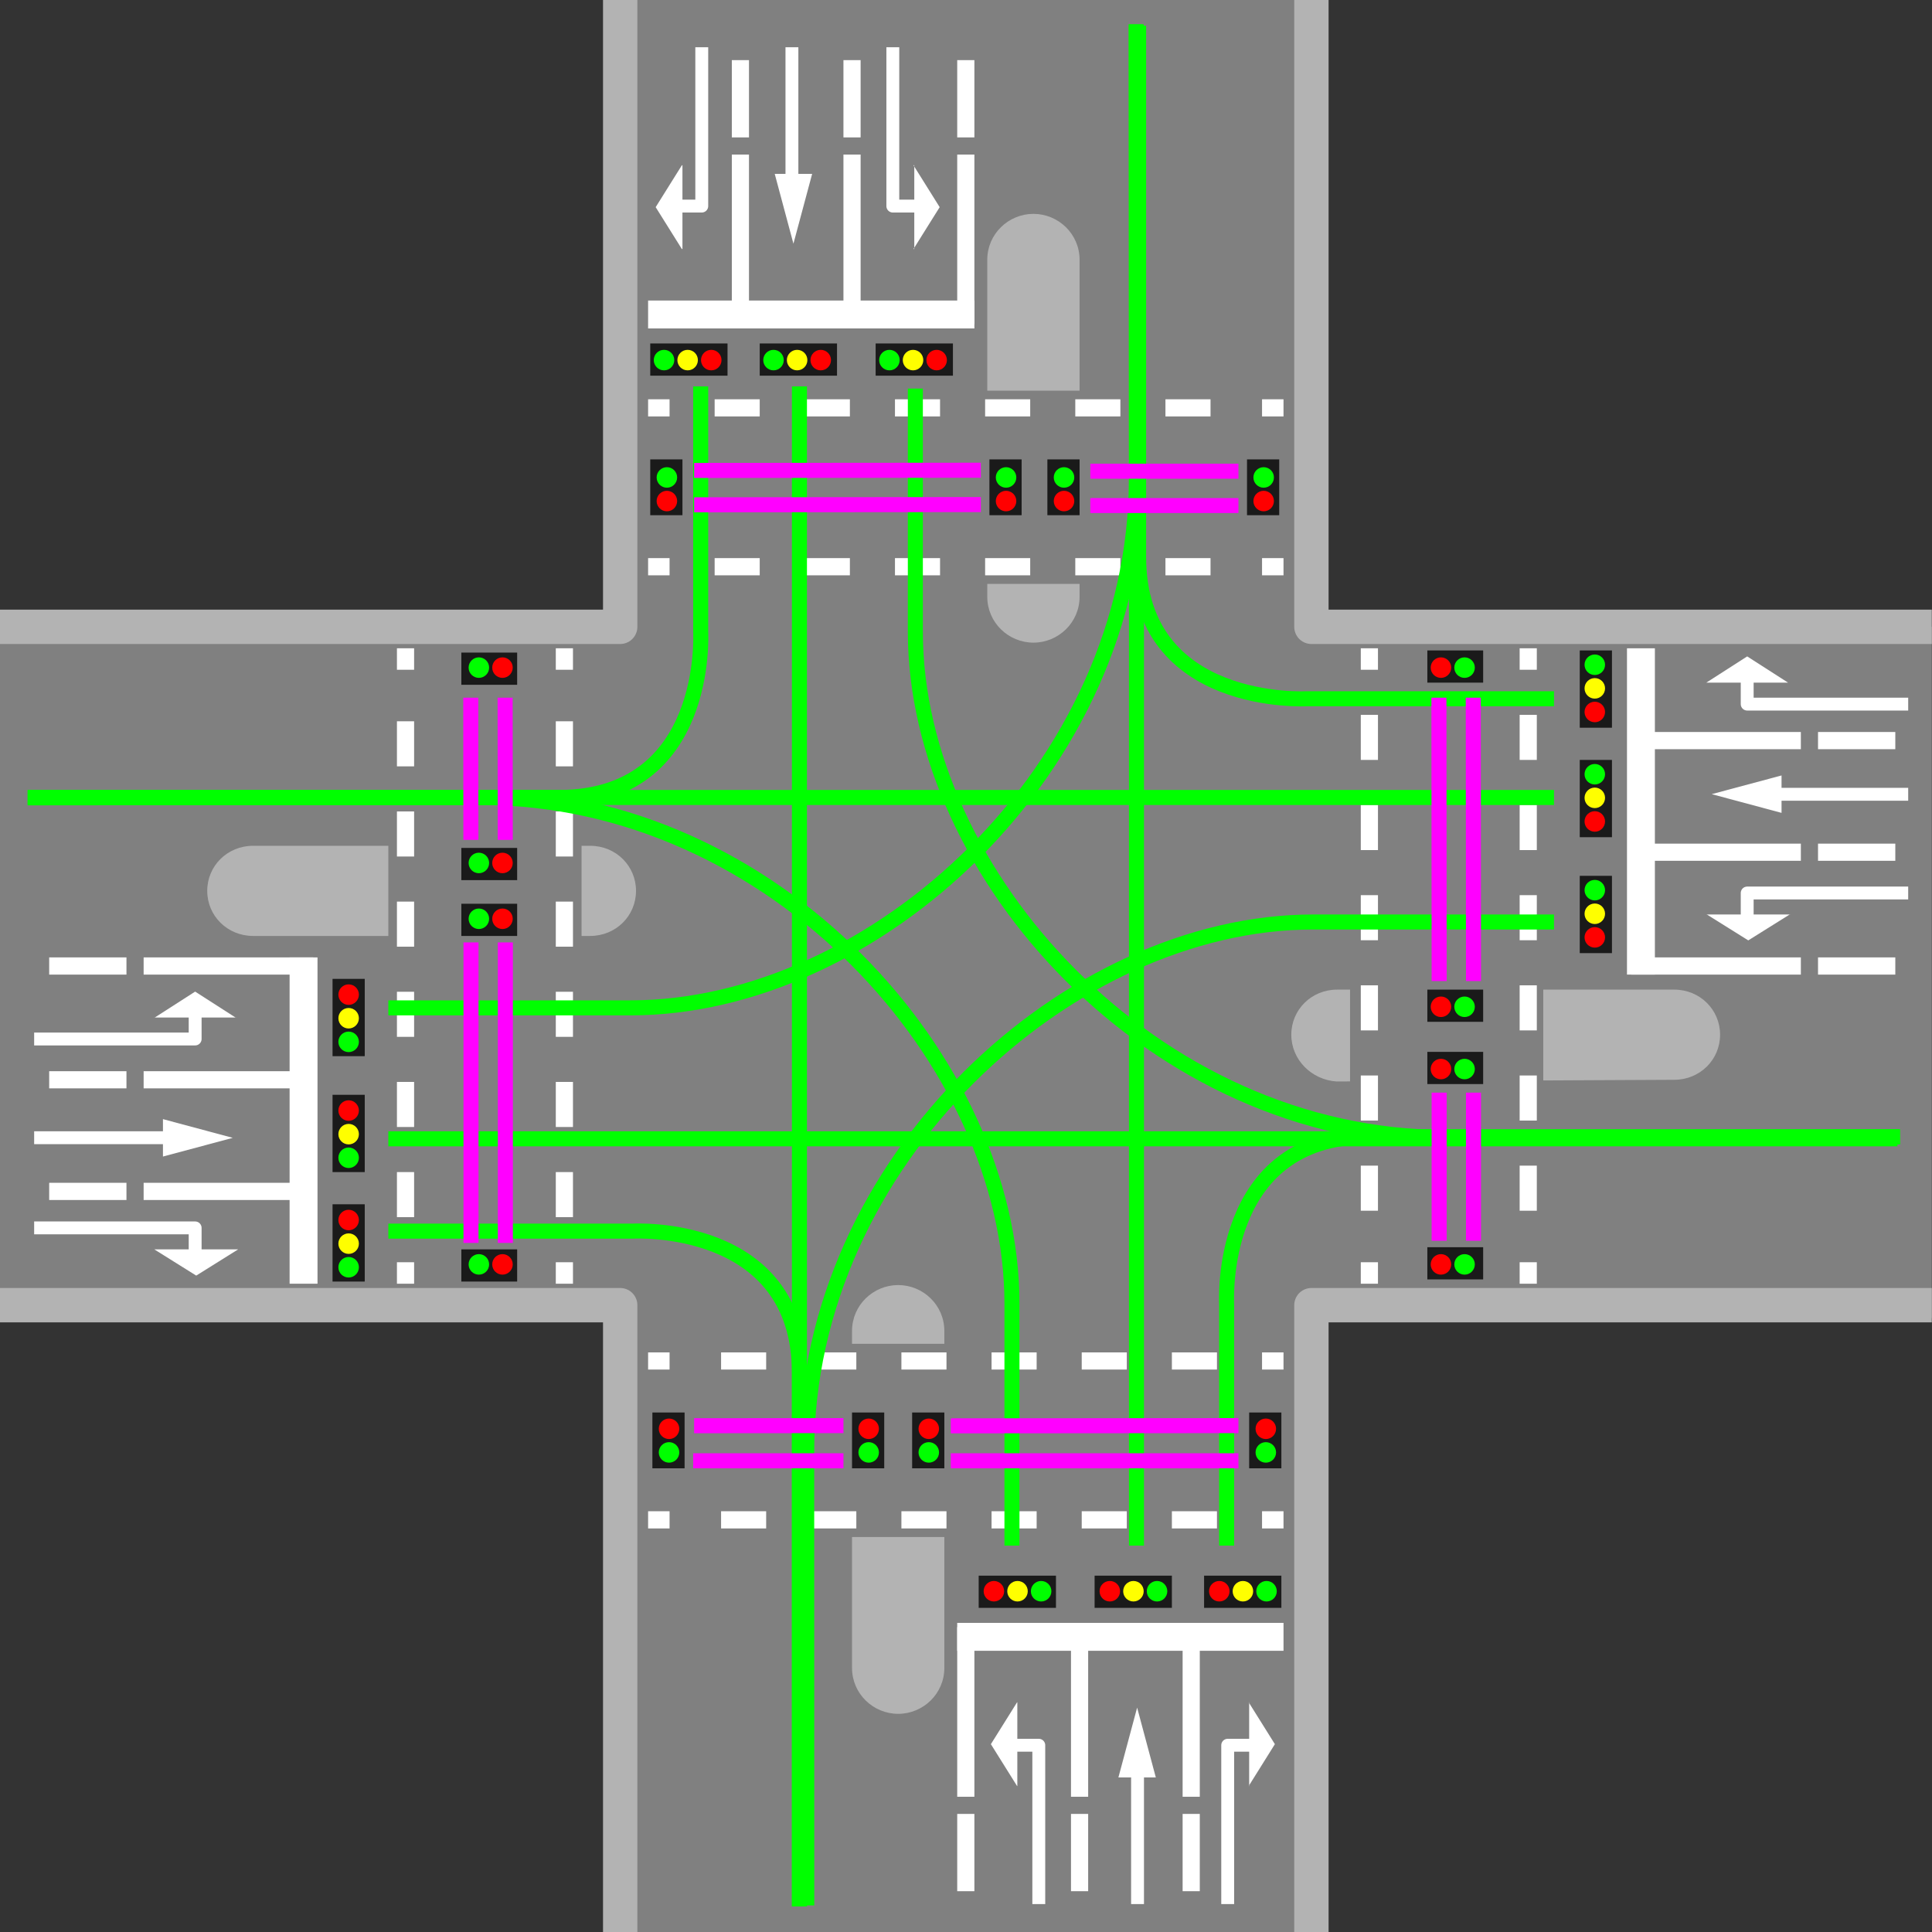 <?xml version="1.0" encoding="utf-8"?>
<!-- Generator: Adobe Illustrator 15.0.0, SVG Export Plug-In . SVG Version: 6.00 Build 0)  -->
<!DOCTYPE svg PUBLIC "-//W3C//DTD SVG 1.1//EN" "http://www.w3.org/Graphics/SVG/1.1/DTD/svg11.dtd">
<svg version="1.1" xmlns="http://www.w3.org/2000/svg" xmlns:xlink="http://www.w3.org/1999/xlink" x="0px" y="0px" width="900px"
     height="900px" viewBox="0 0 900 900" enable-background="new 0 0 900 900" xml:space="preserve">
<rect x="0" y="0" width="900" height="900" fill="#333333" stroke="none"/>
<g id="intersection">
	<rect x="-0.091" y="292" fill="#808080" width="900" height="322"/>
    <rect x="288.909" fill="#808080" width="322" height="900"/>
    <polyline fill="none" stroke="#B3B3B3" stroke-width="16" stroke-linejoin="round" stroke-miterlimit="10" points="-0.091,292
		288.909,292 288.909,0 	"/>
    <polyline fill="none" stroke="#B3B3B3" stroke-width="16" stroke-linejoin="round" stroke-miterlimit="10" points="899.909,608
		610.909,608 610.909,900 	"/>
    <polyline fill="none" stroke="#B3B3B3" stroke-width="16" stroke-linejoin="round" stroke-miterlimit="10" points="-0.091,608
		288.909,608 288.909,900 	"/>
    <polyline fill="none" stroke="#B3B3B3" stroke-width="16" stroke-linejoin="round" stroke-miterlimit="10" points="899.909,292
		610.909,292 610.909,0 	"/>
    <g id="pedestrian-islands">
		<g id="pi-left">
			<g>
				<path fill="#B3B3B3" d="M274.909,394h-157c-12,0-21.372,9.364-21.372,20.998c0,11.638,9.372,21.002,21.372,21.002h157
					c12,0,21.372-9.364,21.372-20.999C296.281,403.364,286.909,394,274.909,394z"/>
                <rect x="180.909" y="390" fill="#808080" width="90" height="50"/>
			</g>
		</g>
        <g id="pi-right">
			<g>
				<path fill="#B3B3B3" d="M622.633,503.796l157.276-0.786c12,0,21.371-9.369,21.371-21.003c0-11.638-9.371-21.007-21.371-21.007
					h-157c-12,0-21.371,9.369-21.371,21.004C601.538,493.641,610.909,503.01,622.633,503.796z"/>
                <rect x="628.909" y="457" fill="#808080" width="90" height="50"/>
			</g>
		</g>
        <g id="pi-top">
			<g>
				<path fill="#B3B3B3" d="M502.909,278V121c0-12-9.864-21.371-21.498-21.371c-11.638,0-21.502,9.371-21.502,21.371v157
					c0,12,9.864,21.371,21.499,21.371C493.045,299.371,502.909,290,502.909,278z"/>
                <rect x="456.909" y="182" fill="#808080" width="50" height="90"/>
			</g>
		</g>
        <g id="pi-bottom">
			<g>
				<path fill="#B3B3B3" d="M396.909,620v157c0,12,9.864,21.371,21.498,21.371c11.638,0,21.502-9.371,21.502-21.371V620
					c0-12-9.864-21.371-21.499-21.371C406.773,598.629,396.909,608,396.909,620z"/>
                <rect x="392.909" y="626" fill="#808080" width="50" height="90"/>
			</g>
		</g>
	</g>
</g>
    <g id="lane-marking">

		<line fill="none" stroke="#FFFFFF" stroke-width="8" stroke-linejoin="round" stroke-miterlimit="10" x1="22.909" y1="450" x2="58.909" y2="450"/>

        <line fill="none" stroke="#FFFFFF" stroke-width="8" stroke-linejoin="round" stroke-miterlimit="10" x1="22.909" y1="503" x2="58.909" y2="503"/>

        <line fill="none" stroke="#FFFFFF" stroke-width="8" stroke-linejoin="round" stroke-miterlimit="10" x1="22.909" y1="555" x2="58.909" y2="555"/>

        <line fill="none" stroke="#FFFFFF" stroke-width="8" stroke-linejoin="round" stroke-miterlimit="10" x1="66.909" y1="450" x2="145.909" y2="450"/>
        <g>
		<rect x="134.909" y="446" fill="#FFFFFF" width="13" height="152"/>
	</g>

        <line fill="none" stroke="#FFFFFF" stroke-width="8" stroke-linejoin="round" stroke-miterlimit="10" x1="141.909" y1="503" x2="66.909" y2="503"/>

        <line fill="none" stroke="#FFFFFF" stroke-width="8" stroke-linejoin="round" stroke-miterlimit="10" x1="141.909" y1="555" x2="66.909" y2="555"/>

        <line fill="none" stroke="#FFFFFF" stroke-width="8" stroke-linejoin="round" stroke-miterlimit="10" x1="882.909" y1="450" x2="846.909" y2="450"/>

        <line fill="none" stroke="#FFFFFF" stroke-width="8" stroke-linejoin="round" stroke-miterlimit="10" x1="882.909" y1="397" x2="846.909" y2="397"/>

        <line fill="none" stroke="#FFFFFF" stroke-width="8" stroke-linejoin="round" stroke-miterlimit="10" x1="882.909" y1="345" x2="846.909" y2="345"/>

        <line fill="none" stroke="#FFFFFF" stroke-width="8" stroke-linejoin="round" stroke-miterlimit="10" x1="838.909" y1="450" x2="759.909" y2="450"/>
        <g>
		<rect x="757.909" y="302" fill="#FFFFFF" width="13" height="152"/>
	</g>

        <line fill="none" stroke="#FFFFFF" stroke-width="8" stroke-linejoin="round" stroke-miterlimit="10" x1="763.909" y1="397" x2="838.909" y2="397"/>

        <line fill="none" stroke="#FFFFFF" stroke-width="8" stroke-linejoin="round" stroke-miterlimit="10" x1="763.909" y1="345" x2="838.909" y2="345"/>

        <line fill="none" stroke="#FFFFFF" stroke-width="8" stroke-linejoin="round" stroke-miterlimit="10" x1="449.909" y1="28" x2="449.909" y2="64"/>

        <line fill="none" stroke="#FFFFFF" stroke-width="8" stroke-linejoin="round" stroke-miterlimit="10" x1="396.909" y1="28" x2="396.909" y2="64"/>

        <line fill="none" stroke="#FFFFFF" stroke-width="8" stroke-linejoin="round" stroke-miterlimit="10" x1="344.909" y1="28" x2="344.909" y2="64"/>

        <line fill="none" stroke="#FFFFFF" stroke-width="8" stroke-linejoin="round" stroke-miterlimit="10" x1="449.909" y1="72" x2="449.909" y2="151"/>
        <g>
		<rect x="301.909" y="140" fill="#FFFFFF" width="152" height="13"/>
	</g>

        <line fill="none" stroke="#FFFFFF" stroke-width="8" stroke-linejoin="round" stroke-miterlimit="10" x1="396.909" y1="147" x2="396.909" y2="72"/>

        <line fill="none" stroke="#FFFFFF" stroke-width="8" stroke-linejoin="round" stroke-miterlimit="10" x1="344.909" y1="147" x2="344.909" y2="72"/>

        <line fill="none" stroke="#FFFFFF" stroke-width="8" stroke-linejoin="round" stroke-miterlimit="10" x1="449.909" y1="881" x2="449.909" y2="845"/>

        <line fill="none" stroke="#FFFFFF" stroke-width="8" stroke-linejoin="round" stroke-miterlimit="10" x1="502.909" y1="881" x2="502.909" y2="845"/>

        <line fill="none" stroke="#FFFFFF" stroke-width="8" stroke-linejoin="round" stroke-miterlimit="10" x1="554.909" y1="881" x2="554.909" y2="845"/>

        <line fill="none" stroke="#FFFFFF" stroke-width="8" stroke-linejoin="round" stroke-miterlimit="10" x1="449.909" y1="837" x2="449.909" y2="758"/>
        <g>
		<rect x="445.909" y="756" fill="#FFFFFF" width="152" height="13"/>
	</g>

        <line fill="none" stroke="#FFFFFF" stroke-width="8" stroke-linejoin="round" stroke-miterlimit="10" x1="502.909" y1="762" x2="502.909" y2="837"/>

        <line fill="none" stroke="#FFFFFF" stroke-width="8" stroke-linejoin="round" stroke-miterlimit="10" x1="554.909" y1="762" x2="554.909" y2="837"/>
        <g id="lm-top">
		<g id="top-left-arrow">
			<g>
				<polyline fill="none" stroke="#FFFFFF" stroke-width="6" stroke-linejoin="round" points="415.909,22 415.909,96 427.909,96
									"/>
                <g>
					<polygon fill="#FFFFFF" points="425.538,77 437.734,96.499 425.538,116 425.909,116 425.909,77 					"/>
				</g>
			</g>
		</g>
            <g id="top-right-arrow">
			<g>
				<polyline fill="none" stroke="#FFFFFF" stroke-width="6" stroke-linejoin="round" points="326.909,22 326.909,96 314.909,96
									"/>
                <g>
					<polygon fill="#FFFFFF" points="317.635,116 305.439,96.501 317.635,77 317.909,77 317.909,116 					"/>
				</g>
			</g>
		</g>
            <g id="top-straight-arrow">
			<g>
				<line fill="none" stroke="#FFFFFF" stroke-width="6" stroke-linejoin="round" x1="368.909" y1="22" x2="368.909" y2="87"/>
                <g>
					<polygon fill="#FFFFFF" points="360.899,81 369.609,113.522 378.331,81 					"/>
				</g>
			</g>
		</g>
            <g id="lm-top-pedestrian">
			<g>
				<g>
					<line fill="none" stroke="#FFFFFF" stroke-width="8" stroke-linejoin="round" x1="301.909" y1="190" x2="311.909" y2="190"/>

                    <line fill="none" stroke="#FFFFFF" stroke-width="8" stroke-linejoin="round" stroke-dasharray="21,21" x1="332.909" y1="190" x2="576.909" y2="190"/>
                    <line fill="none" stroke="#FFFFFF" stroke-width="8" stroke-linejoin="round" x1="587.909" y1="190" x2="597.909" y2="190"/>
				</g>
			</g>
                <g>
				<g>
					<line fill="none" stroke="#FFFFFF" stroke-width="8" stroke-linejoin="round" x1="301.909" y1="264" x2="311.909" y2="264"/>

                    <line fill="none" stroke="#FFFFFF" stroke-width="8" stroke-linejoin="round" stroke-dasharray="21,21" x1="332.909" y1="264" x2="576.909" y2="264"/>
                    <line fill="none" stroke="#FFFFFF" stroke-width="8" stroke-linejoin="round" x1="587.909" y1="264" x2="597.909" y2="264"/>
				</g>
			</g>
		</g>
	</g>
        <g id="lm-bottom">
		<g id="bottom-left-arrow">
			<g>
				<polyline fill="none" stroke="#FFFFFF" stroke-width="6" stroke-linejoin="round" points="483.909,887 483.909,813 470.909,813
									"/>
                <g>
					<polygon fill="#FFFFFF" points="473.788,832 461.591,812.502 473.788,793 473.909,793 473.909,832 					"/>
				</g>
			</g>
		</g>
            <g id="bottom-right-arrow">
			<g>
				<polyline fill="none" stroke="#FFFFFF" stroke-width="6" stroke-linejoin="round" points="571.909,887 571.909,813 584.909,813
									"/>
                <g>
					<polygon fill="#FFFFFF" points="581.69,793 593.887,812.498 581.69,832 581.909,832 581.909,793 					"/>
				</g>
			</g>
		</g>
            <g id="bottom-straight-arrow">
			<g>
				<line fill="none" stroke="#FFFFFF" stroke-width="6" stroke-linejoin="round" x1="529.909" y1="887" x2="529.909" y2="822"/>
                <g>
					<polygon fill="#FFFFFF" points="538.427,828 529.717,795.478 520.995,828 					"/>
				</g>
			</g>
		</g>
            <g id="lm-bottom-pedestrian">
			<g>
				<g>
					<line fill="none" stroke="#FFFFFF" stroke-width="8" stroke-linejoin="round" x1="597.909" y1="708" x2="587.909" y2="708"/>

                    <line fill="none" stroke="#FFFFFF" stroke-width="8" stroke-linejoin="round" stroke-dasharray="21,21" x1="566.909" y1="708" x2="321.909" y2="708"/>
                    <line fill="none" stroke="#FFFFFF" stroke-width="8" stroke-linejoin="round" x1="311.909" y1="708" x2="301.909" y2="708"/>
				</g>
			</g>
                <g>
				<g>
					<line fill="none" stroke="#FFFFFF" stroke-width="8" stroke-linejoin="round" x1="597.909" y1="634" x2="587.909" y2="634"/>

                    <line fill="none" stroke="#FFFFFF" stroke-width="8" stroke-linejoin="round" stroke-dasharray="21,21" x1="566.909" y1="634" x2="321.909" y2="634"/>
                    <line fill="none" stroke="#FFFFFF" stroke-width="8" stroke-linejoin="round" x1="311.909" y1="634" x2="301.909" y2="634"/>
				</g>
			</g>
		</g>
	</g>
        <g id="lm-left">
		<g id="left-left-arrow">
			<g>
				<polyline fill="none" stroke="#FFFFFF" stroke-width="6" stroke-linejoin="round" points="15.909,484 90.909,484 90.909,471
									"/>
                <g>
					<polygon fill="#FFFFFF" points="71.909,474.124 90.908,461.928 109.909,474.124 109.909,474 71.909,474 					"/>
				</g>
			</g>
		</g>
            <g id="left-right-arrow">
			<g>
				<polyline fill="none" stroke="#FFFFFF" stroke-width="6" stroke-linejoin="round" points="15.909,572 90.909,572 90.909,585
									"/>
                <g>
					<polygon fill="#FFFFFF" points="110.909,582.027 91.411,594.224 71.909,582.027 71.909,582 110.909,582 					"/>
				</g>
			</g>
		</g>
            <g id="left-straight-arrow">
			<g>
				<line fill="none" stroke="#FFFFFF" stroke-width="6" stroke-linejoin="round" x1="15.909" y1="530" x2="81.909" y2="530"/>
                <g>
					<polygon fill="#FFFFFF" points="75.909,538.764 108.432,530.054 75.909,521.332 					"/>
				</g>
			</g>
		</g>
            <g id="lm-left-pedestrian">
			<g>
				<g>
					<line fill="none" stroke="#FFFFFF" stroke-width="8" stroke-linejoin="round" x1="188.909" y1="598" x2="188.909" y2="588"/>

                    <line fill="none" stroke="#FFFFFF" stroke-width="8" stroke-linejoin="round" stroke-dasharray="21,21" x1="188.909" y1="567" x2="188.909" y2="322"/>
                    <line fill="none" stroke="#FFFFFF" stroke-width="8" stroke-linejoin="round" x1="188.909" y1="312" x2="188.909" y2="302"/>
				</g>
			</g>
                <g>
				<g>
					<line fill="none" stroke="#FFFFFF" stroke-width="8" stroke-linejoin="round" x1="262.909" y1="598" x2="262.909" y2="588"/>

                    <line fill="none" stroke="#FFFFFF" stroke-width="8" stroke-linejoin="round" stroke-dasharray="21,21" x1="262.909" y1="567" x2="262.909" y2="322"/>
                    <line fill="none" stroke="#FFFFFF" stroke-width="8" stroke-linejoin="round" x1="262.909" y1="312" x2="262.909" y2="302"/>
				</g>
			</g>
		</g>
	</g>
        <g id="lm-right">
		<g id="right-left-arrow">
			<g>
				<polyline fill="none" stroke="#FFFFFF" stroke-width="6" stroke-linejoin="round" points="888.909,416 813.909,416 813.909,429
									"/>
                <g>
					<polygon fill="#FFFFFF" points="833.909,425.875 814.411,438.071 794.909,425.875 794.909,426 833.909,426 					"/>
				</g>
			</g>
		</g>
            <g id="right-right-arrow">
			<g>
				<polyline fill="none" stroke="#FFFFFF" stroke-width="6" stroke-linejoin="round" points="888.909,328 813.909,328 813.909,315
									"/>
                <g>
					<polygon fill="#FFFFFF" points="794.909,317.972 813.907,305.776 832.909,317.972 832.909,318 794.909,318 					"/>
				</g>
			</g>
		</g>
            <g id="right-straight-arrow">
			<g>
				<line fill="none" stroke="#FFFFFF" stroke-width="6" stroke-linejoin="round" x1="888.909" y1="370" x2="823.909" y2="370"/>
                <g>
					<polygon fill="#FFFFFF" points="829.909,361.236 797.387,369.946 829.909,378.667 					"/>
				</g>
			</g>
		</g>
            <g id="lm-right-pedestrian">
			<g>
				<g>
					<line fill="none" stroke="#FFFFFF" stroke-width="8" stroke-linejoin="round" x1="711.909" y1="302" x2="711.909" y2="312"/>

                    <line fill="none" stroke="#FFFFFF" stroke-width="8" stroke-linejoin="round" stroke-dasharray="21,21" x1="711.909" y1="333" x2="711.909" y2="578"/>
                    <line fill="none" stroke="#FFFFFF" stroke-width="8" stroke-linejoin="round" x1="711.909" y1="588" x2="711.909" y2="598"/>
				</g>
			</g>
                <g>
				<g>
					<line fill="none" stroke="#FFFFFF" stroke-width="8" stroke-linejoin="round" x1="637.909" y1="302" x2="637.909" y2="312"/>

                    <line fill="none" stroke="#FFFFFF" stroke-width="8" stroke-linejoin="round" stroke-dasharray="21,21" x1="637.909" y1="333" x2="637.909" y2="578"/>
                    <line fill="none" stroke="#FFFFFF" stroke-width="8" stroke-linejoin="round" x1="637.909" y1="588" x2="637.909" y2="598"/>
				</g>
			</g>
		</g>
	</g>
</g>
    <g id="traffic-lights">
	<g id="A-left-left">
		<g>
			<rect x="154.909" y="456" fill="#1A1A1A" width="15" height="36"/>
            <circle fill="#FF0000" cx="162.409" cy="463.334" r="4.777"/>
            <circle fill="#FFFF00" cx="162.409" cy="474.334" r="4.777"/>
            <circle fill="#00FF00" cx="162.409" cy="485.334" r="4.777"/>
		</g>
	</g>
        <g id="B-left-straight">
		<g>
			<rect x="154.909" y="510" fill="#1A1A1A" width="15" height="36"/>
            <circle fill="#FF0000" cx="162.409" cy="517.334" r="4.777"/>
            <circle fill="#FFFF00" cx="162.409" cy="528.334" r="4.777"/>
            <circle fill="#00FF00" cx="162.409" cy="539.334" r="4.777"/>
		</g>
	</g>
        <g id="C-left-right">
		<g>
			<rect x="154.909" y="561" fill="#1A1A1A" width="15" height="36"/>
            <circle fill="#FF0000" cx="162.409" cy="568.334" r="4.777"/>
            <circle fill="#FFFF00" cx="162.409" cy="579.334" r="4.777"/>
            <circle fill="#00FF00" cx="162.409" cy="590.334" r="4.777"/>
		</g>
	</g>
        <g id="D-left-pedestrian">
		<g id="D-outter">
			<g id="outter_4_">
				<rect x="214.909" y="582" fill="#1A1A1A" width="26" height="15"/>
                <circle fill="#FF0000" cx="234.075" cy="589" r="4.777"/>
                <circle fill="#00FF00" cx="223.075" cy="589" r="4.777"/>
			</g>
            <g id="outter_5_">
				<rect x="214.909" y="304" fill="#1A1A1A" width="26" height="15"/>
                <circle fill="#FF0000" cx="234.075" cy="311" r="4.777"/>
                <circle fill="#00FF00" cx="223.075" cy="311" r="4.777"/>
			</g>
		</g>
            <g id="D-inner">
			<g id="inner_3_">
				<rect x="214.909" y="421" fill="#1A1A1A" width="26" height="15"/>
                <circle fill="#FF0000" cx="234.075" cy="428" r="4.777"/>
                <circle fill="#00FF00" cx="223.075" cy="428" r="4.777"/>
			</g>
                <g id="inner_4_">
				<rect x="214.909" y="395" fill="#1A1A1A" width="26" height="15"/>
                    <circle fill="#FF0000" cx="234.075" cy="402" r="4.777"/>
                    <circle fill="#00FF00" cx="223.075" cy="402" r="4.777"/>
			</g>
		</g>
	</g>
        <g id="E-bottom-left">
		<g>
			<rect x="455.909" y="734" fill="#1A1A1A" width="36" height="15"/>
            <circle fill="#FF0000" cx="462.997" cy="741.254" r="4.777"/>
            <circle fill="#FFFF00" cx="473.997" cy="741.254" r="4.777"/>
            <circle fill="#00FF00" cx="484.997" cy="741.254" r="4.777"/>
		</g>
	</g>
        <g id="F-bottom-straight">
		<g>
			<rect x="509.909" y="734" fill="#1A1A1A" width="36" height="15"/>
            <circle fill="#FF0000" cx="516.997" cy="741.254" r="4.777"/>
            <circle fill="#FFFF00" cx="527.997" cy="741.254" r="4.777"/>
            <circle fill="#00FF00" cx="538.997" cy="741.254" r="4.777"/>
		</g>
	</g>
        <g id="G-bottom-right">
		<g>
			<rect x="560.909" y="734" fill="#1A1A1A" width="36" height="15"/>
            <circle fill="#FF0000" cx="567.997" cy="741.254" r="4.777"/>
            <circle fill="#FFFF00" cx="578.997" cy="741.254" r="4.777"/>
            <circle fill="#00FF00" cx="589.997" cy="741.254" r="4.777"/>
		</g>
	</g>
        <g id="H-bottom-pedestrian">
		<g id="H-outter">
			<g id="outter_6_">
				<rect x="581.909" y="658" fill="#1A1A1A" width="15" height="26"/>
                <circle fill="#FF0000" cx="589.663" cy="665.588" r="4.777"/>
                <circle fill="#00FF00" cx="589.663" cy="676.588" r="4.777"/>
			</g>
            <g id="outter_7_">
				<rect x="303.909" y="658" fill="#1A1A1A" width="15" height="26"/>
                <circle fill="#FF0000" cx="311.663" cy="665.588" r="4.777"/>
                <circle fill="#00FF00" cx="311.663" cy="676.588" r="4.777"/>
			</g>
		</g>
            <g id="H-inner">
			<g id="inner_6_">
				<rect x="424.909" y="658" fill="#1A1A1A" width="15" height="26"/>
                <circle fill="#FF0000" cx="432.663" cy="665.588" r="4.777"/>
                <circle fill="#00FF00" cx="432.663" cy="676.588" r="4.777"/>
			</g>
                <g id="inner_5_">
				<rect x="396.909" y="658" fill="#1A1A1A" width="15" height="26"/>
                    <circle fill="#FF0000" cx="404.663" cy="665.588" r="4.777"/>
                    <circle fill="#00FF00" cx="404.663" cy="676.588" r="4.777"/>
			</g>
		</g>
	</g>
        <g id="I-right-left">
		<g>
			<rect x="735.909" y="408" fill="#1A1A1A" width="15" height="36"/>
            <circle fill="#FF0000" cx="742.917" cy="436.666" r="4.777"/>
            <circle fill="#FFFF00" cx="742.917" cy="425.666" r="4.777"/>
            <circle fill="#00FF00" cx="742.917" cy="414.666" r="4.777"/>
		</g>
	</g>
        <g id="J-right-straight">
		<g>
			<rect x="735.909" y="354" fill="#1A1A1A" width="15" height="36"/>
            <circle fill="#FF0000" cx="742.917" cy="382.666" r="4.777"/>
            <circle fill="#FFFF00" cx="742.917" cy="371.666" r="4.777"/>
            <circle fill="#00FF00" cx="742.917" cy="360.666" r="4.777"/>
		</g>
	</g>
        <g id="K-right-right">
		<g>
			<rect x="735.909" y="303" fill="#1A1A1A" width="15" height="36"/>
            <circle fill="#FF0000" cx="742.917" cy="331.666" r="4.777"/>
            <circle fill="#FFFF00" cx="742.917" cy="320.666" r="4.777"/>
            <circle fill="#00FF00" cx="742.917" cy="309.666" r="4.777"/>
		</g>
	</g>
        <g id="L-right-pedestrian">
		<g id="L-outter">
			<g id="outter_2_">
				<rect x="664.909" y="303" fill="#1A1A1A" width="26" height="15"/>
                <circle fill="#FF0000" cx="671.251" cy="311" r="4.777"/>
                <circle fill="#00FF00" cx="682.251" cy="311" r="4.777"/>
			</g>
            <g id="outter_3_">
				<rect x="664.909" y="581" fill="#1A1A1A" width="26" height="15"/>
                <circle fill="#FF0000" cx="671.251" cy="589" r="4.777"/>
                <circle fill="#00FF00" cx="682.251" cy="589" r="4.777"/>
			</g>
		</g>
            <g id="L-inner">
			<g id="inner_1_">
				<rect x="664.909" y="461" fill="#1A1A1A" width="26" height="15"/>
                <circle fill="#FF0000" cx="671.251" cy="469" r="4.777"/>
                <circle fill="#00FF00" cx="682.251" cy="469" r="4.777"/>
			</g>
                <g id="inner_2_">
				<rect x="664.909" y="490" fill="#1A1A1A" width="26" height="15"/>
                    <circle fill="#FF0000" cx="671.251" cy="498" r="4.777"/>
                    <circle fill="#00FF00" cx="682.251" cy="498" r="4.777"/>
			</g>
		</g>
	</g>
        <g id="M-top-left">
		<g>
			<rect x="407.909" y="160" fill="#1A1A1A" width="36" height="15"/>
            <circle fill="#FF0000" cx="436.329" cy="167.746" r="4.777"/>
            <circle fill="#FFFF00" cx="425.329" cy="167.746" r="4.777"/>
            <circle fill="#00FF00" cx="414.329" cy="167.746" r="4.777"/>
		</g>
	</g>
        <g id="N-top-straight">
		<g>
			<rect x="353.909" y="160" fill="#1A1A1A" width="36" height="15"/>
            <circle fill="#FF0000" cx="382.329" cy="167.746" r="4.777"/>
            <circle fill="#FFFF00" cx="371.329" cy="167.746" r="4.777"/>
            <circle fill="#00FF00" cx="360.329" cy="167.746" r="4.777"/>
		</g>
	</g>
        <g id="O-top-right">
		<g>
			<rect x="302.909" y="160" fill="#1A1A1A" width="36" height="15"/>
            <circle fill="#FF0000" cx="331.329" cy="167.746" r="4.777"/>
            <circle fill="#FFFF00" cx="320.329" cy="167.746" r="4.777"/>
            <circle fill="#00FF00" cx="309.329" cy="167.746" r="4.777"/>
		</g>
	</g>
        <g id="P-top-pedestrian">
		<g id="P-inner">
			<g id="inner_7_">
				<rect x="460.909" y="214" fill="#1A1A1A" width="15" height="26"/>
                <circle fill="#FF0000" cx="468.663" cy="233.412" r="4.777"/>
                <circle fill="#00FF00" cx="468.663" cy="222.412" r="4.777"/>
			</g>
            <g id="inner">
				<rect x="487.909" y="214" fill="#1A1A1A" width="15" height="26"/>
                <circle fill="#FF0000" cx="495.663" cy="233.412" r="4.777"/>
                <circle fill="#00FF00" cx="495.663" cy="222.412" r="4.777"/>
			</g>
		</g>
            <g id="P-outter">
			<g id="outter_1_">
				<rect x="302.909" y="214" fill="#1A1A1A" width="15" height="26"/>
                <circle fill="#FF0000" cx="310.663" cy="233.412" r="4.777"/>
                <circle fill="#00FF00" cx="310.663" cy="222.412" r="4.777"/>
			</g>
                <g id="outter">
				<rect x="580.909" y="214" fill="#1A1A1A" width="15" height="26"/>
                    <circle fill="#FF0000" cx="588.663" cy="233.412" r="4.777"/>
                    <circle fill="#00FF00" cx="588.663" cy="222.412" r="4.777"/>
			</g>
		</g>
	</g>
</g>
    <g id="traffic-lanes">
	<g id="tl-top_1_">
		<path id="top-right" fill="none" stroke="#00FF00" stroke-width="7" stroke-linejoin="round" stroke-miterlimit="10" d="
			M326.409,180v114.412c0,0,4.438,77.088-66.175,77.088s-247.325,0-247.325,0"/>

        <line id="top-straight" fill="none" stroke="#00FF00" stroke-width="7" stroke-linejoin="round" stroke-miterlimit="10" x1="372.409" y1="888" x2="372.409" y2="180"/>
        <path id="top-left" fill="none" stroke="#00FF00" stroke-width="7" stroke-linejoin="round" stroke-miterlimit="10" d="
			M885.159,529.584c0,0-142.004,0.29-211.564,0.29c-135.979,0-247.186-122.375-247.186-235.578c0-70.614,0-113.296,0-113.296"/>
	</g>
        <g id="tl-left_1_">
		<path id="left-right" fill="none" stroke="#00FF00" stroke-width="7" stroke-linejoin="round" stroke-miterlimit="10" d="
			M180.909,573.5h113.941c0,0,77.559-4.467,77.559,66.146s0,248.354,0,248.354"/>

            <line id="left-straight" fill="none" stroke="#00FF00" stroke-width="7" stroke-linejoin="round" stroke-miterlimit="10" x1="180.909" y1="530.5" x2="883.909" y2="530.5"/>
            <path id="left-left" fill="none" stroke="#00FF00" stroke-width="7" stroke-linejoin="round" stroke-miterlimit="10" d="
			M529.243,11.249c0,0,0.166,141.755,0.166,211.315c0,135.979-122.5,246.936-235.703,246.936c-70.613,0-112.797,0-112.797,0"/>
	</g>
        <g id="tl-right_1_">
		<path id="right-right" fill="none" stroke="#00FF00" stroke-width="7" stroke-linejoin="round" stroke-miterlimit="10" d="
			M723.909,325.5h-115c0,0-78.5,4.525-78.5-66.088s0-247.412,0-247.412"/>

            <line id="right-straight" fill="none" stroke="#00FF00" stroke-width="7" stroke-linejoin="round" stroke-miterlimit="10" x1="12.909" y1="371.5" x2="723.909" y2="371.5"/>
            <path id="right-left" fill="none" stroke="#00FF00" stroke-width="7" stroke-linejoin="round" stroke-miterlimit="10" d="
			M375.825,887.625c0,0-0.041-141.691-0.041-211.252c0-135.979,122.625-246.873,235.828-246.873c70.613,0,112.297,0,112.297,0"/>
	</g>
        <g id="tl-bottom">
		<path id="bottom-right" fill="none" stroke="#00FF00" stroke-width="7" stroke-linejoin="round" stroke-miterlimit="10" d="
			M571.409,720V607.529c0,0-4.496-78.029,66.117-78.029s247.383,0,247.383,0"/>
            <path id="bottom-left" fill="none" stroke="#00FF00" stroke-width="7" stroke-linejoin="round" stroke-miterlimit="10" d="
			M12.909,371.666c0,0,141.879-0.166,211.439-0.166c135.98,0,247.061,122.5,247.061,235.703c0,70.613,0,112.797,0,112.797"/>

            <line id="bottom-straight" fill="none" stroke="#00FF00" stroke-width="7" stroke-linejoin="round" stroke-miterlimit="10" x1="529.409" y1="720" x2="529.409" y2="12"/>
	</g>
        <g id="tl-pedestrians">
		<g id="tl-pedestrian-top">
			<g id="tl-pedestrian-top-long">

					<line fill="none" stroke="#FF00FF" stroke-width="7" stroke-linejoin="round" stroke-miterlimit="10" x1="323.356" y1="219.157" x2="456.909" y2="219.047"/>

                <line fill="none" stroke="#FF00FF" stroke-width="7" stroke-linejoin="round" stroke-miterlimit="10" x1="323.356" y1="235.157" x2="456.909" y2="235.047"/>
			</g>
            <g id="tl-pedestrian-top-short">

					<line fill="none" stroke="#FF00FF" stroke-width="7" stroke-linejoin="round" stroke-miterlimit="10" x1="507.909" y1="235.5" x2="576.909" y2="235.5"/>

                <line fill="none" stroke="#FF00FF" stroke-width="7" stroke-linejoin="round" stroke-miterlimit="10" x1="507.909" y1="219.5" x2="576.909" y2="219.5"/>
			</g>
		</g>
            <g id="tl-pedestrian-left">
			<g id="tl-pedestrian-left-short">

					<line fill="none" stroke="#FF00FF" stroke-width="7" stroke-linejoin="round" stroke-miterlimit="10" x1="219.359" y1="391.238" x2="219.304" y2="325"/>

                <line fill="none" stroke="#FF00FF" stroke-width="7" stroke-linejoin="round" stroke-miterlimit="10" x1="235.359" y1="391.238" x2="235.304" y2="325"/>
			</g>
                <g id="tl-pedestrian-left-long">

					<line fill="none" stroke="#FF00FF" stroke-width="7" stroke-linejoin="round" stroke-miterlimit="10" x1="235.409" y1="579" x2="235.409" y2="439"/>

                    <line fill="none" stroke="#FF00FF" stroke-width="7" stroke-linejoin="round" stroke-miterlimit="10" x1="219.409" y1="579" x2="219.409" y2="439"/>
			</g>
		</g>
            <g id="tl-pedestrian-right">
			<g id="tl-pedestrian-right-short">

					<line fill="none" stroke="#FF00FF" stroke-width="7" stroke-linejoin="round" stroke-miterlimit="10" x1="686.409" y1="578" x2="686.409" y2="509"/>

                <line fill="none" stroke="#FF00FF" stroke-width="7" stroke-linejoin="round" stroke-miterlimit="10" x1="670.409" y1="578" x2="670.409" y2="509"/>
			</g>
                <g id="tl-pedestrian-right-long">

					<line fill="none" stroke="#FF00FF" stroke-width="7" stroke-linejoin="round" stroke-miterlimit="10" x1="670.414" y1="457" x2="670.304" y2="325"/>

                    <line fill="none" stroke="#FF00FF" stroke-width="7" stroke-linejoin="round" stroke-miterlimit="10" x1="686.414" y1="457" x2="686.304" y2="325"/>
			</g>
		</g>
            <g id="tl-pedestrian-bottom">
			<g id="tl-pedestrian-bottom-short">

					<line id="short" fill="none" stroke="#FF00FF" stroke-width="7" stroke-linejoin="round" stroke-miterlimit="10" x1="322.909" y1="680.5" x2="392.909" y2="680.5"/>

                <line id="short_1_" fill="none" stroke="#FF00FF" stroke-width="7" stroke-linejoin="round" stroke-miterlimit="10" x1="323.356" y1="664.157" x2="392.909" y2="664.1"/>
			</g>
                <g id="tl-pedestrian-bottom-long">

					<line id="long" fill="none" stroke="#FF00FF" stroke-width="7" stroke-linejoin="round" stroke-miterlimit="10" x1="442.909" y1="680.5" x2="576.909" y2="680.5"/>

                    <line id="long_1_" fill="none" stroke="#FF00FF" stroke-width="7" stroke-linejoin="round" stroke-miterlimit="10" x1="442.908" y1="664.21" x2="576.909" y2="664.1"/>
			</g>
		</g>
	</g>
</g>
</svg>
